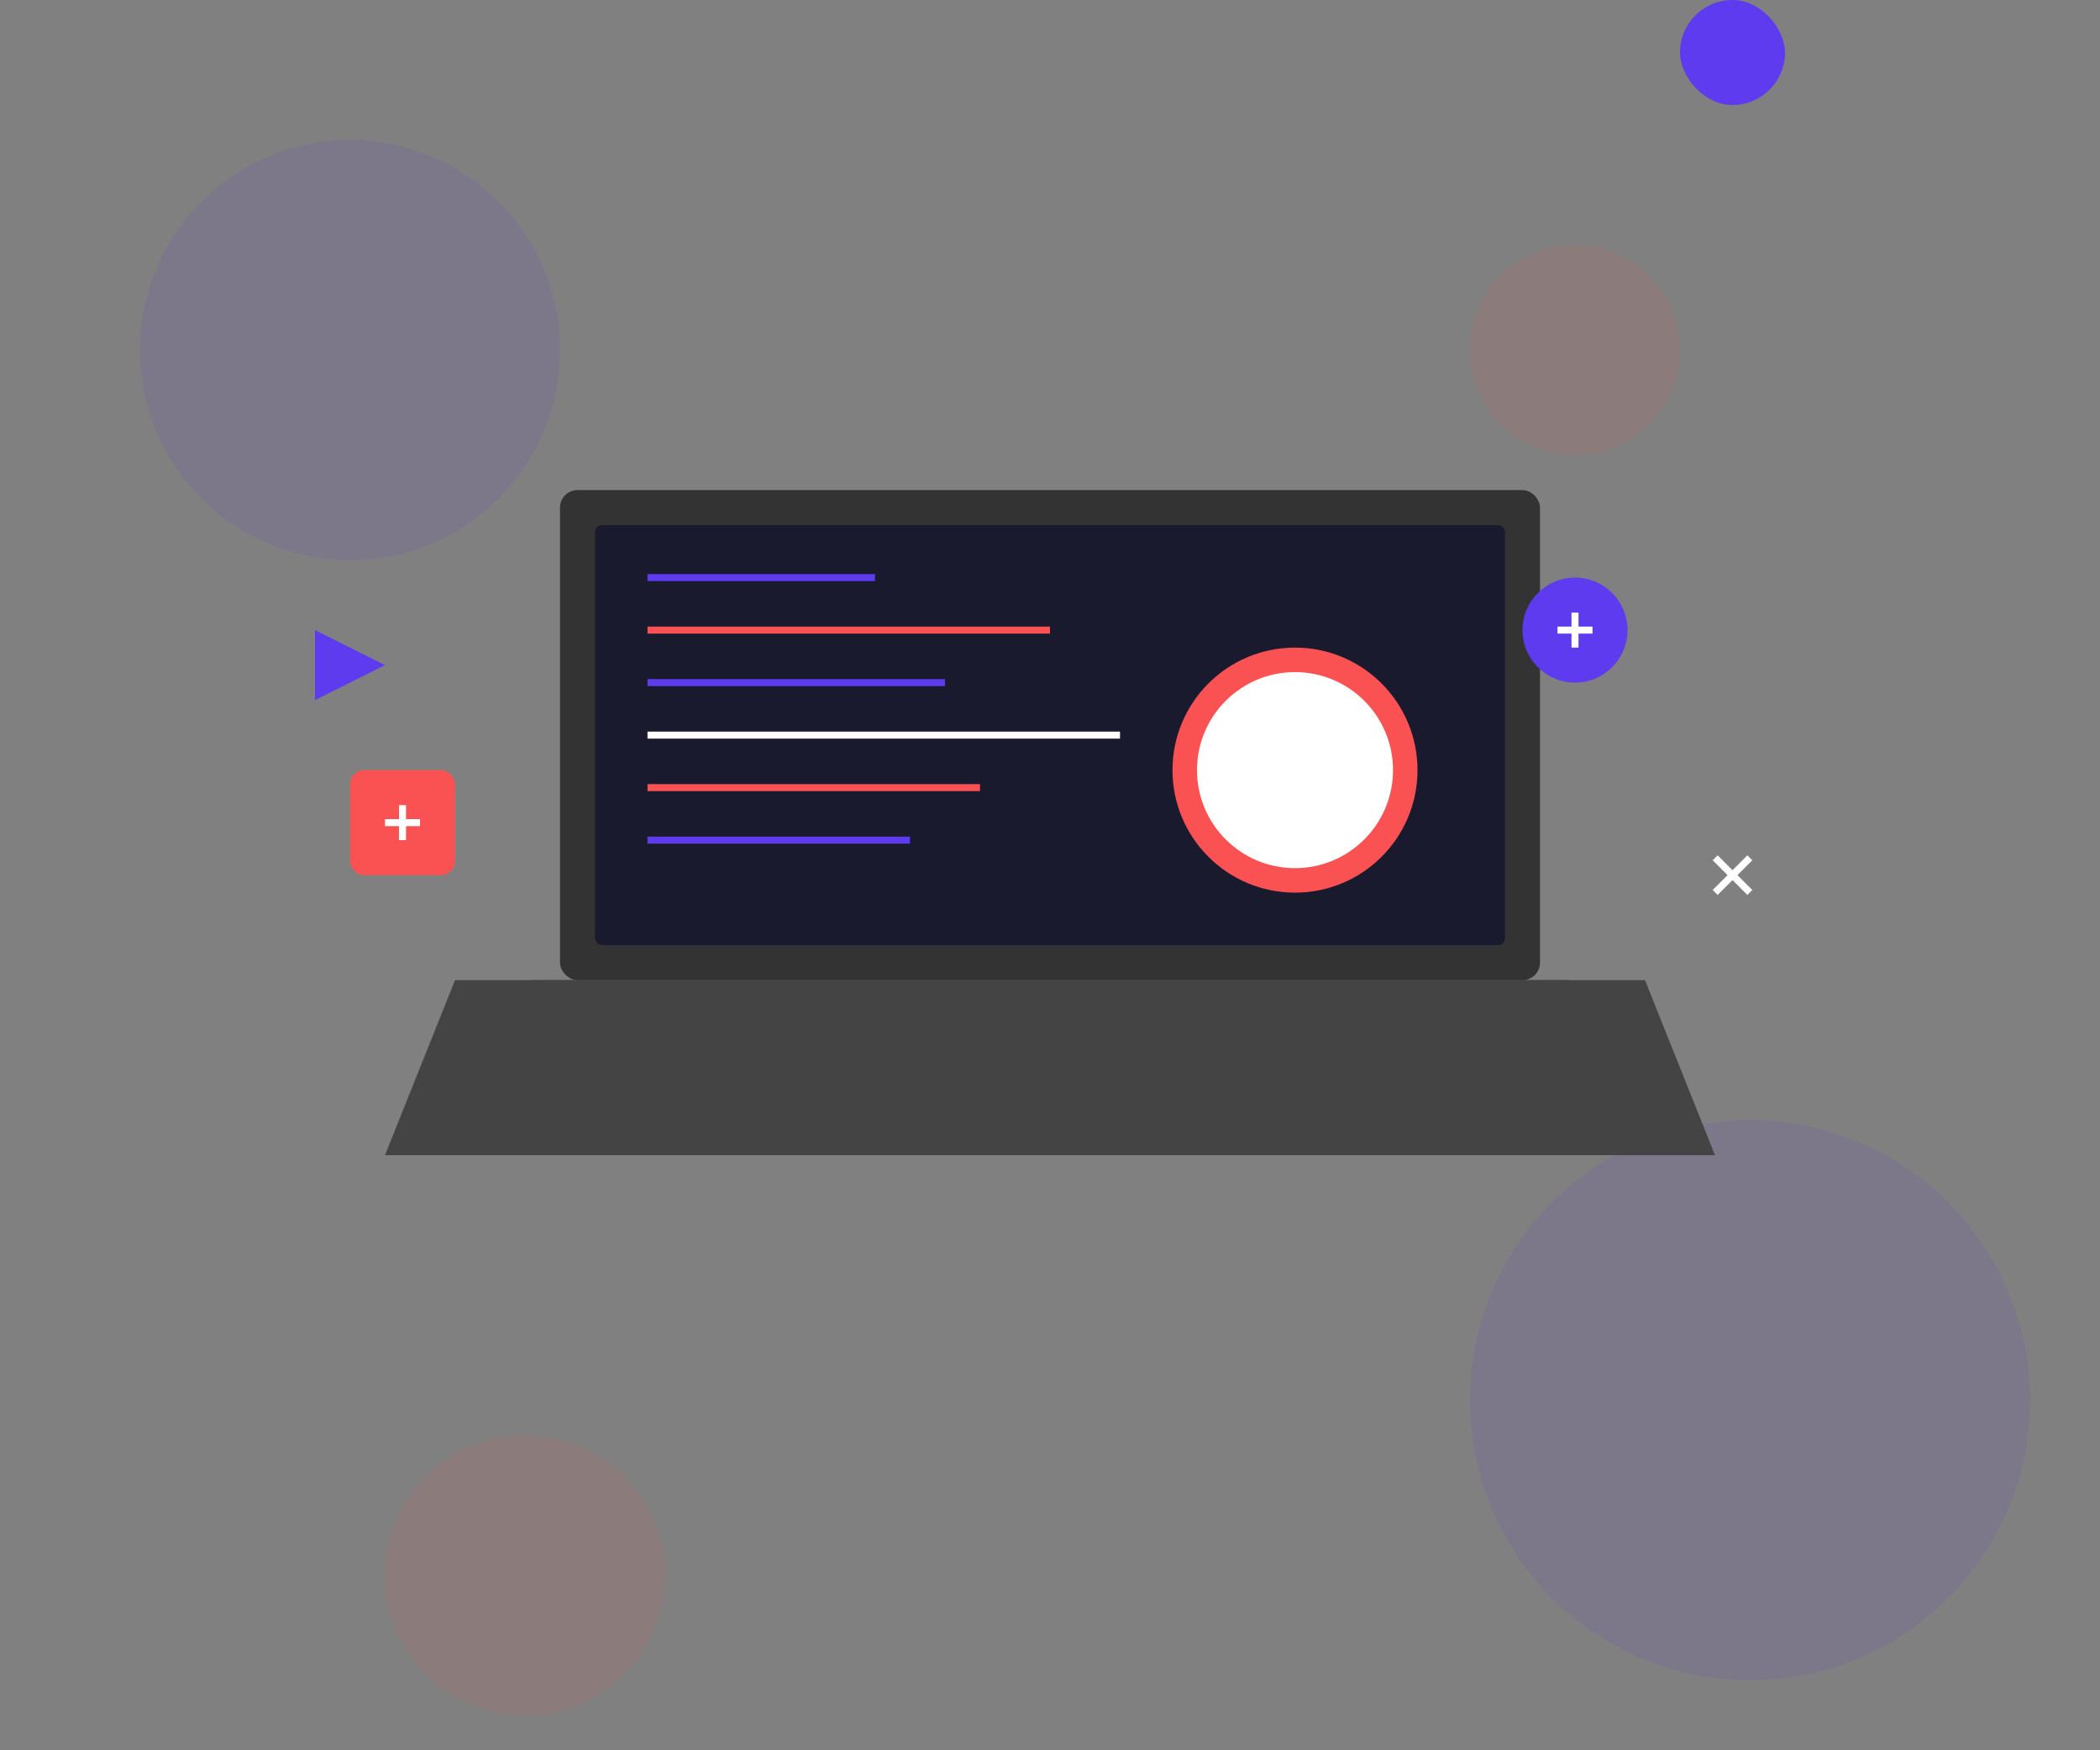 <svg xmlns="http://www.w3.org/2000/svg" width="600" height="500" viewBox="0 0 600 500" fill="none">
  <rect x="0" y="0" width="600" height="500" fill="#808080" stroke="none"/>
  <style>
    .wave {
      animation: wave 8s ease-in-out infinite;
      transform-origin: 50% 50%;
    }
    @keyframes wave {
      0%, 100% {
        transform: translateY(0);
      }
      50% {
        transform: translateY(-15px);
      }
    }
    .laptop-screen {
      animation: glow 3s ease-in-out infinite;
    }
    @keyframes glow {
      0%, 100% {
        filter: brightness(1);
      }
      50% {
        filter: brightness(1.3);
      }
    }
    .code-line {
      animation: type 4s steps(30) infinite;
      transform-origin: left;
    }
    @keyframes type {
      0% {
        transform: scaleX(0);
      }
      50%, 100% {
        transform: scaleX(1);
      }
    }
  </style>
  
  <!-- Background Circles -->
  <circle cx="100" cy="100" r="60" fill="#5E3BEE" opacity="0.1"/>
  <circle cx="500" cy="400" r="80" fill="#5E3BEE" opacity="0.1"/>
  <circle cx="450" cy="100" r="30" fill="#FA5252" opacity="0.1"/>
  <circle cx="150" cy="450" r="40" fill="#FA5252" opacity="0.1"/>
  
  <!-- Laptop Base -->
  <rect x="150" y="280" width="300" height="10" rx="2" fill="#333"/>
  <path d="M130 280H470L490 330H110L130 280Z" fill="#444"/>
  
  <!-- Laptop Screen -->
  <rect x="160" y="140" width="280" height="140" rx="5" fill="#333"/>
  <rect class="laptop-screen" x="170" y="150" width="260" height="120" rx="2" fill="#1A1A2E"/>
  
  <!-- Code on Screen -->
  <line class="code-line" x1="185" y1="165" x2="250" y2="165" stroke="#5E3BEE" stroke-width="2"/>
  <line class="code-line" style="animation-delay: 0.5s" x1="185" y1="180" x2="300" y2="180" stroke="#FA5252" stroke-width="2"/>
  <line class="code-line" style="animation-delay: 1s" x1="185" y1="195" x2="270" y2="195" stroke="#5E3BEE" stroke-width="2"/>
  <line class="code-line" style="animation-delay: 1.5s" x1="185" y1="210" x2="320" y2="210" stroke="#FFF" stroke-width="2"/>
  <line class="code-line" style="animation-delay: 2s" x1="185" y1="225" x2="280" y2="225" stroke="#FA5252" stroke-width="2"/>
  <line class="code-line" style="animation-delay: 2.5s" x1="185" y1="240" x2="260" y2="240" stroke="#5E3BEE" stroke-width="2"/>
  
  <!-- Person -->
  <circle cx="370" cy="220" r="35" fill="#FA5252"/>
  <circle cx="370" cy="220" r="28" fill="#FFF"/>
  
  <!-- Floating Elements -->
  <g class="wave" style="animation-delay: 1s">
    <circle cx="450" cy="180" r="15" fill="#5E3BEE"/>
    <path d="M445 180L455 180M450 175L450 185" stroke="white" stroke-width="2"/>
  </g>
  
  <g class="wave" style="animation-delay: 1.5s">
    <rect x="100" y="220" width="30" height="30" rx="4" fill="#FA5252"/>
    <path d="M110 235H120M115 230V240" stroke="white" stroke-width="2"/>
  </g>
  
  <g class="wave" style="animation-delay: 0.5s">
    <rect x="480" cy="250" width="30" height="30" rx="15" fill="#5E3BEE"/>
    <path d="M488 250L502 250M495 243V257" stroke="white" stroke-width="2" transform="rotate(45 495 250)"/>
  </g>
  
  <g class="wave" style="animation-delay: 2s">
    <polygon points="90,180 110,190 90,200" fill="#5E3BEE"/>
  </g>
</svg> 